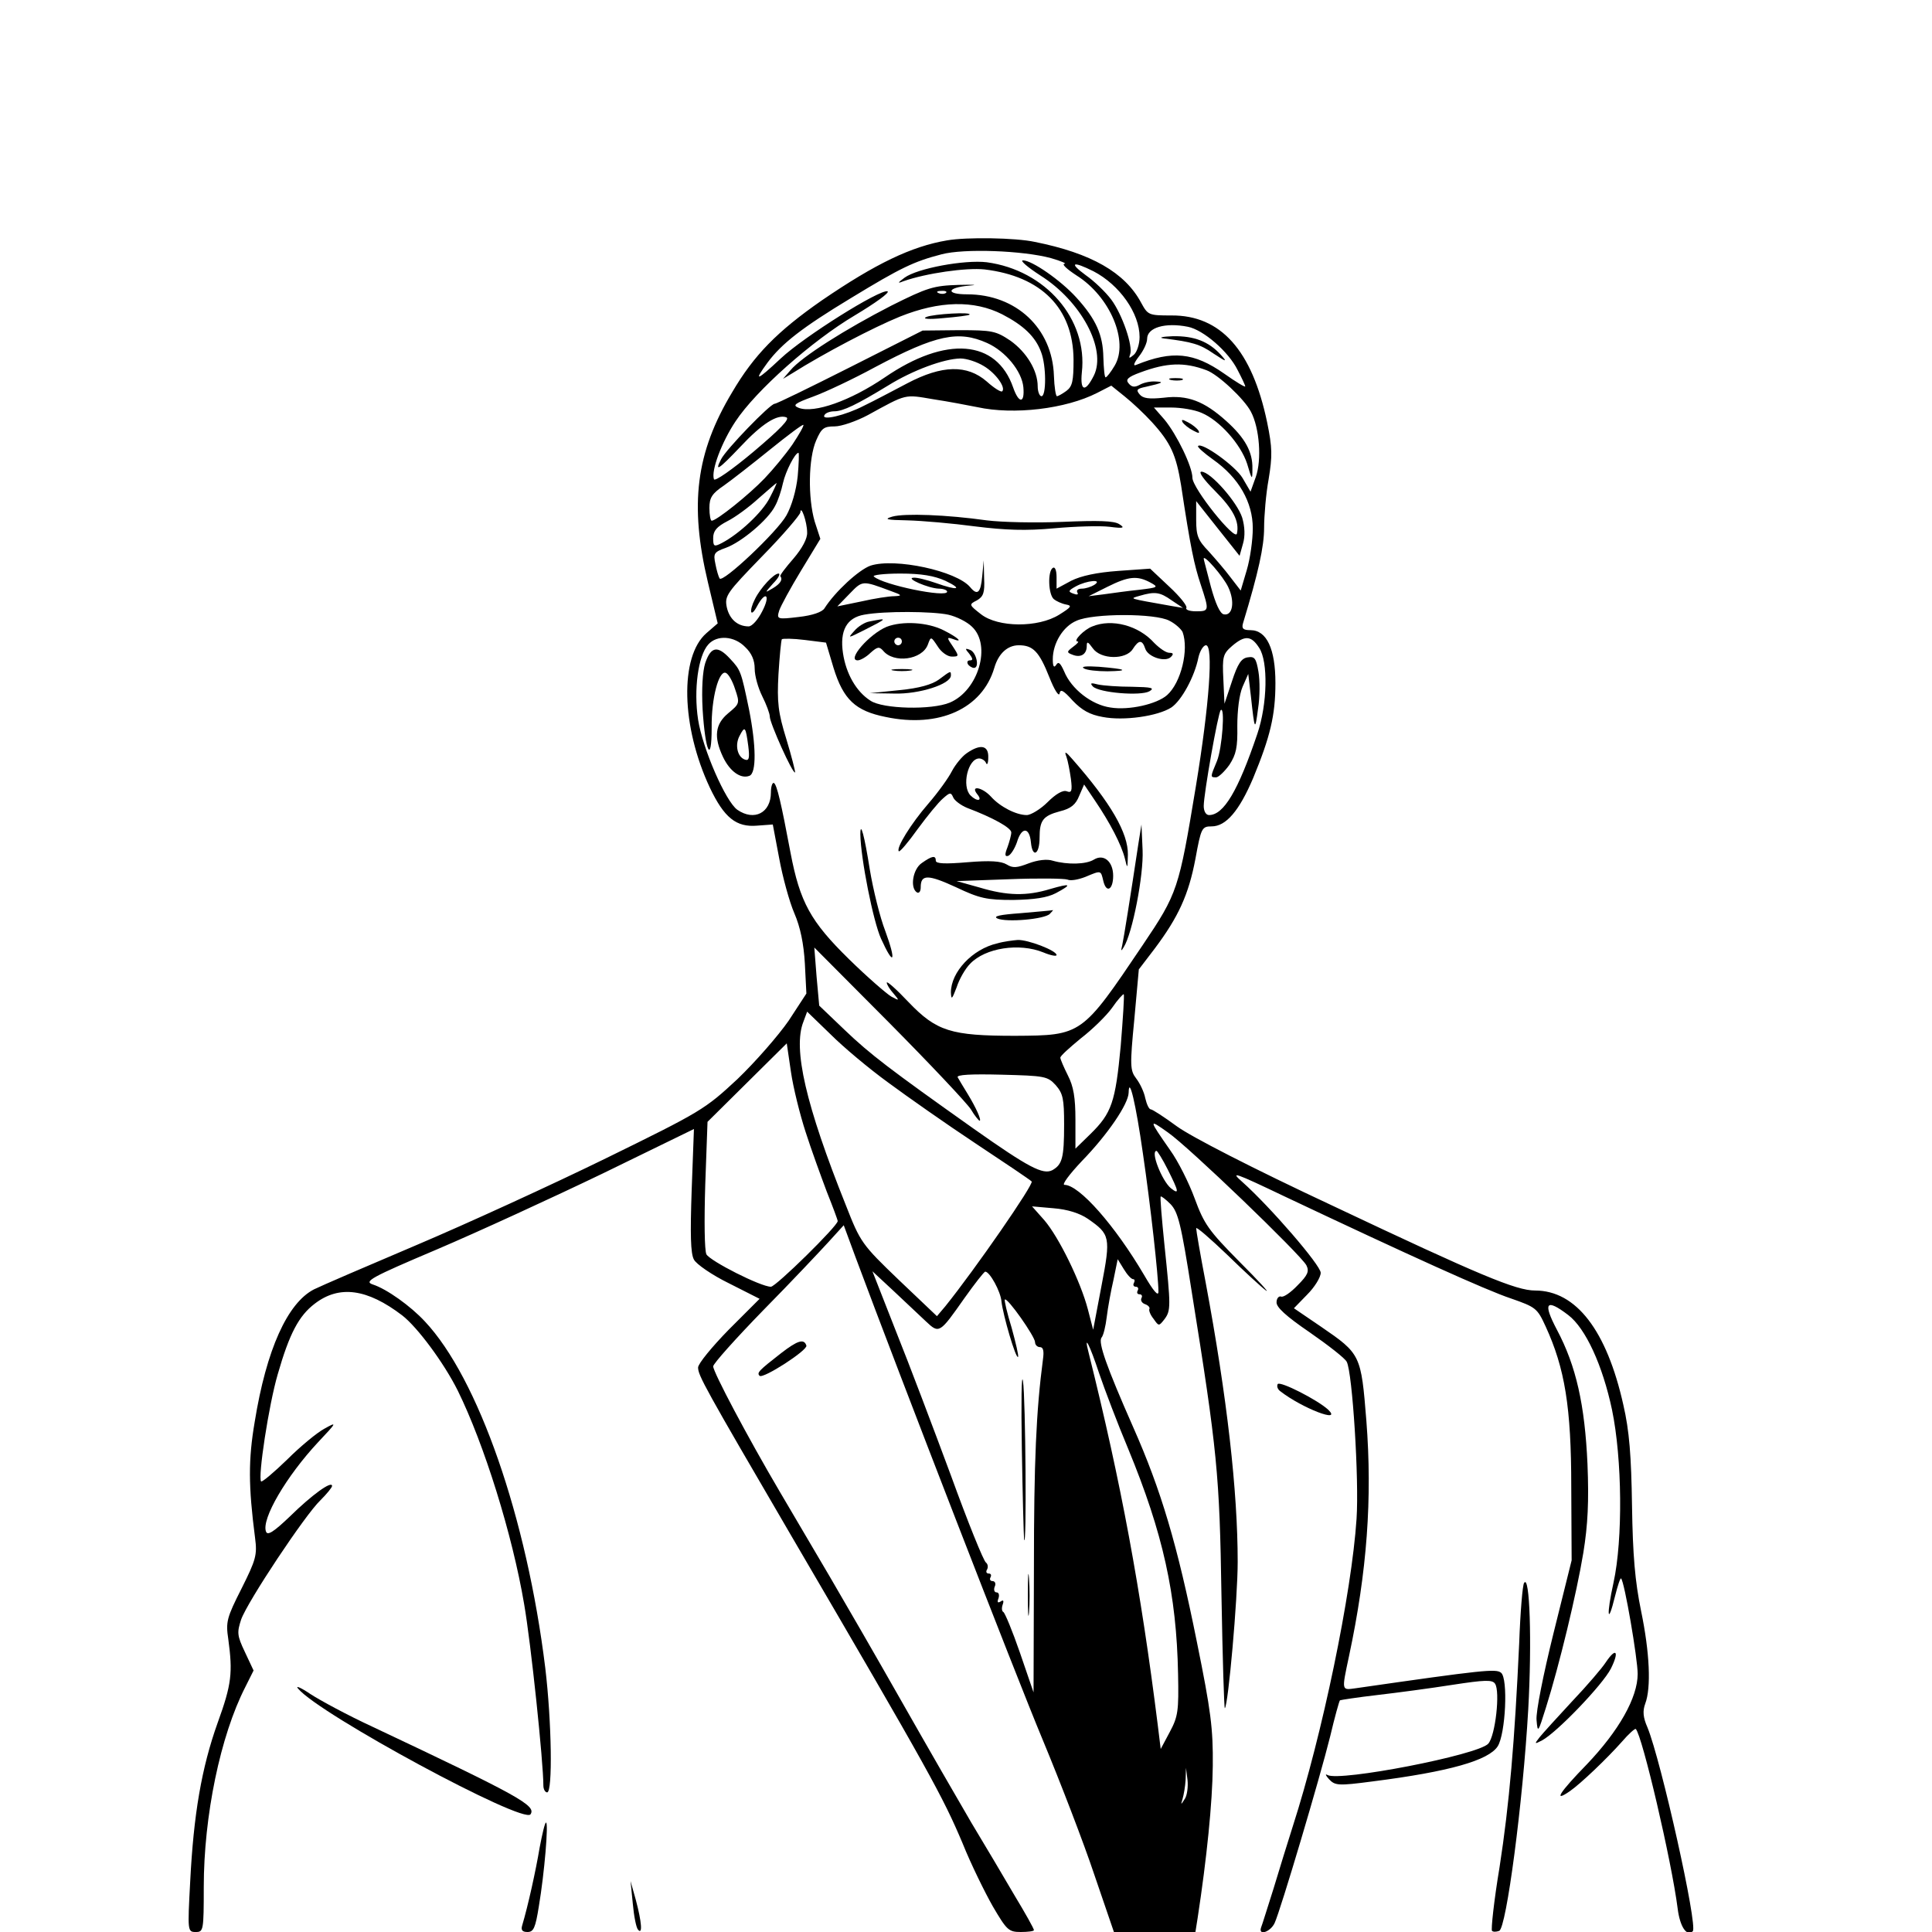 <?xml version="1.0" standalone="no"?>
<!DOCTYPE svg PUBLIC "-//W3C//DTD SVG 20010904//EN"
 "http://www.w3.org/TR/2001/REC-SVG-20010904/DTD/svg10.dtd">
<svg version="1.0" xmlns="http://www.w3.org/2000/svg"
 width="512pt" height="512pt" viewBox="0 0 512 512"
 preserveAspectRatio="xMidYMid meet">
<g transform="translate(0,512) scale(0.1,-0.1)"
fill="#000000" stroke="none">
<path d="M2510 4483 c-95 -16 -190 -62 -332 -159 -118 -82 -180 -145 -238
-244 -96 -160 -113 -297 -64 -503 l26 -109 -30 -26 c-71 -62 -67 -247 9 -409
38 -80 70 -106 126 -101 l41 3 17 -90 c9 -49 27 -115 40 -145 16 -37 25 -81
28 -134 l4 -79 -47 -72 c-27 -39 -88 -109 -136 -155 -86 -80 -96 -86 -349
-210 -143 -70 -368 -173 -500 -229 -132 -56 -255 -109 -273 -118 -70 -36 -126
-159 -157 -351 -17 -100 -17 -169 1 -308 6 -45 2 -58 -36 -134 -39 -77 -42
-88 -35 -134 12 -89 9 -119 -28 -221 -43 -120 -64 -244 -73 -422 -7 -131 -7
-133 15 -133 20 0 21 4 21 119 0 189 44 401 110 530 l22 44 -23 49 c-21 44
-21 52 -10 86 17 48 170 278 210 316 17 17 31 34 31 38 0 15 -53 -23 -112 -81
-43 -41 -59 -51 -63 -40 -13 33 54 147 138 237 50 53 51 55 17 36 -19 -10 -64
-47 -99 -82 -35 -34 -66 -60 -69 -58 -9 10 20 202 44 284 31 108 56 155 98
187 65 50 139 40 232 -31 40 -31 110 -125 147 -199 70 -142 145 -382 176 -566
18 -103 51 -418 51 -481 0 -10 5 -18 10 -18 15 0 12 188 -5 330 -49 399 -178
768 -319 918 -38 41 -101 86 -138 98 -24 8 -7 18 170 93 108 46 306 137 439
201 l242 118 -6 -162 c-4 -116 -3 -168 6 -184 6 -12 48 -41 93 -63 l81 -41
-82 -82 c-44 -45 -81 -90 -81 -100 0 -21 17 -52 247 -446 369 -631 401 -690
454 -815 22 -55 59 -130 80 -167 37 -63 42 -68 74 -68 19 0 35 2 35 5 0 4 -23
45 -52 93 -28 48 -79 134 -114 192 -34 58 -117 202 -184 320 -67 118 -153 267
-190 330 -37 63 -97 165 -133 226 -86 146 -177 318 -177 333 0 7 60 74 133
149 74 75 151 157 173 181 l40 44 31 -84 c118 -317 425 -1109 496 -1279 47
-113 109 -274 137 -358 l52 -152 108 0 108 0 6 38 c24 157 39 304 40 402 1 99
-5 146 -42 328 -52 259 -95 403 -169 570 -71 161 -93 224 -84 237 5 5 11 30
14 55 3 25 11 69 18 99 l11 54 16 -26 c9 -15 20 -27 25 -27 4 0 5 -4 2 -10 -3
-5 -1 -10 5 -10 6 0 8 -5 5 -10 -3 -6 -1 -10 5 -10 6 0 8 -5 5 -10 -3 -6 1
-13 9 -16 9 -3 14 -9 12 -13 -2 -3 2 -15 11 -26 14 -20 14 -20 29 -1 17 23 17
33 0 196 -7 69 -12 127 -10 129 1 2 13 -7 26 -20 20 -21 28 -52 56 -231 68
-424 74 -485 79 -806 3 -167 7 -301 9 -299 9 9 34 290 34 388 0 187 -28 436
-85 741 -14 73 -25 137 -25 143 0 5 37 -27 83 -71 45 -44 91 -86 102 -94 11
-8 -21 27 -71 77 -81 82 -93 99 -118 167 -15 41 -44 99 -65 128 -57 82 -58 84
-6 47 55 -38 351 -323 367 -352 8 -16 4 -26 -23 -53 -18 -19 -38 -33 -44 -30
-6 2 -12 -5 -12 -15 -1 -13 25 -37 88 -80 49 -34 94 -69 98 -78 15 -28 33
-312 26 -416 -13 -198 -91 -573 -169 -815 -13 -41 -36 -115 -51 -165 -16 -50
-30 -96 -33 -103 -8 -23 25 -12 36 12 16 35 120 385 147 494 12 51 24 94 26
96 2 1 47 8 99 14 52 6 142 18 199 27 85 13 106 14 113 3 14 -20 1 -138 -18
-159 -27 -30 -394 -101 -426 -83 -7 4 -5 -1 4 -11 16 -17 24 -18 115 -6 205
26 308 56 332 93 21 33 28 180 9 195 -13 11 -45 8 -385 -41 -38 -5 -38 -9 -18
85 48 225 62 418 46 624 -14 175 -15 177 -120 249 l-72 49 35 36 c20 20 36 46
36 58 0 20 -134 175 -208 241 -33 29 -21 25 113 -39 330 -156 533 -248 599
-270 66 -23 70 -26 92 -74 51 -111 68 -214 68 -425 l1 -195 -48 -193 c-27
-109 -47 -209 -45 -230 3 -36 4 -34 25 33 35 111 81 301 99 410 12 74 15 136
11 235 -7 157 -30 260 -81 356 -38 72 -29 84 30 39 46 -35 91 -133 116 -251
27 -130 29 -344 4 -458 -19 -86 -16 -118 4 -36 7 28 14 49 16 47 9 -8 44 -213
44 -253 0 -63 -50 -151 -135 -240 -72 -74 -90 -102 -45 -71 29 20 99 87 138
131 18 21 35 36 37 34 17 -17 95 -350 111 -476 6 -48 24 -75 40 -60 14 14 -84
452 -120 540 -12 27 -13 44 -6 63 16 42 12 135 -11 246 -16 78 -22 147 -24
279 -2 132 -7 198 -23 267 -44 197 -125 303 -234 303 -50 0 -146 40 -535 224
-214 100 -377 184 -414 211 -34 25 -65 45 -69 45 -5 0 -11 13 -15 30 -3 16
-14 39 -24 52 -16 21 -17 33 -5 156 l12 133 42 55 c63 84 90 143 108 238 15
82 17 86 43 86 38 0 73 41 110 128 45 109 59 166 59 252 0 90 -23 140 -66 140
-19 0 -24 4 -20 18 41 135 56 204 56 253 0 32 5 91 12 129 10 61 10 83 -4 151
-40 191 -123 284 -254 283 -60 0 -62 1 -80 34 -43 80 -132 131 -282 161 -51
11 -180 13 -232 4z m275 -47 c28 -8 43 -15 36 -15 -8 -1 6 -14 32 -31 89 -56
139 -175 101 -239 -10 -17 -21 -31 -24 -31 -3 0 -5 24 -6 53 -1 59 -19 101
-72 159 -41 45 -117 98 -141 98 -9 0 12 -18 46 -40 108 -68 176 -195 142 -265
-23 -46 -37 -42 -32 8 16 141 -96 271 -252 292 -59 7 -184 -16 -218 -41 -19
-14 -19 -16 -2 -9 60 21 165 36 214 31 151 -18 235 -103 236 -239 0 -57 -3
-71 -19 -83 -11 -8 -22 -14 -25 -14 -3 0 -7 24 -8 54 -4 126 -100 216 -230
216 -58 0 -54 18 5 23 26 2 14 3 -27 2 -67 -2 -83 -7 -179 -55 -121 -62 -238
-136 -267 -171 l-20 -23 25 15 c84 53 216 122 285 150 105 42 196 44 271 6 56
-29 88 -59 103 -100 14 -36 14 -117 1 -117 -5 0 -10 12 -10 26 0 42 -29 90
-72 121 -39 26 -48 28 -137 28 l-96 -1 -192 -97 c-105 -53 -195 -97 -200 -97
-12 0 -129 -121 -142 -147 -18 -35 -7 -28 51 33 57 61 98 87 122 78 10 -4 -16
-31 -87 -91 -56 -47 -103 -80 -105 -73 -8 23 21 99 57 153 54 82 203 214 316
281 55 33 94 61 87 64 -20 6 -220 -119 -283 -178 -64 -60 -73 -63 -35 -11 38
51 92 93 221 171 133 81 167 97 240 116 60 16 216 10 290 -10z m113 -35 c69
-36 122 -111 122 -174 0 -19 -7 -40 -15 -47 -13 -11 -14 -10 -10 1 8 22 -21
106 -50 145 -15 20 -45 49 -68 65 -45 33 -35 38 21 10z m-391 -57 c-3 -3 -12
-4 -19 -1 -8 3 -5 6 6 6 11 1 17 -2 13 -5z m641 -90 c41 -8 108 -66 132 -115
11 -21 20 -40 20 -43 0 -3 -25 12 -56 34 -80 56 -137 62 -233 23 -9 -4 -6 5 7
22 12 15 22 36 22 47 0 30 48 44 108 32z m-532 -43 c49 -22 92 -75 96 -117 4
-44 -12 -44 -27 -1 -44 127 -178 138 -340 27 -91 -62 -187 -96 -228 -81 -18 7
-11 12 38 30 33 12 107 47 164 78 162 86 221 98 297 64z m-9 -61 c32 -19 59
-57 49 -67 -3 -3 -21 8 -41 26 -52 45 -118 44 -211 -5 -38 -20 -89 -47 -114
-59 -50 -26 -115 -41 -105 -25 3 6 15 10 26 10 23 0 60 18 142 68 66 41 148
71 192 72 17 0 44 -9 62 -20z m590 -11 c31 -11 101 -77 118 -110 23 -43 29
-128 13 -173 l-14 -39 -21 36 c-19 32 -108 96 -118 85 -3 -2 16 -19 40 -36 68
-48 105 -113 105 -182 0 -31 -7 -81 -16 -111 l-16 -54 -27 35 c-14 19 -41 50
-58 69 -28 29 -33 41 -33 83 l0 50 57 -72 58 -73 9 32 c6 20 5 45 -2 69 -13
41 -84 122 -108 122 -9 0 6 -21 35 -50 49 -49 66 -82 59 -114 -4 -22 -118 120
-118 148 0 29 -41 114 -74 154 l-28 32 46 0 c26 0 62 -6 80 -14 48 -20 104
-83 121 -135 13 -44 14 -45 14 -13 1 44 -19 81 -69 126 -59 53 -103 70 -166
62 -39 -4 -55 -2 -64 9 -10 12 -7 15 17 20 44 10 50 13 25 14 -13 1 -32 -3
-42 -9 -13 -7 -21 -6 -29 4 -9 10 -2 17 31 29 70 26 116 28 175 6z m-144 -138
c50 -55 64 -87 77 -167 25 -166 35 -212 52 -263 23 -70 23 -71 -13 -71 -16 0
-28 4 -25 9 3 5 -17 30 -45 56 l-51 48 -85 -6 c-56 -4 -98 -13 -124 -26 l-39
-21 0 31 c0 17 -4 28 -10 24 -14 -9 -12 -71 3 -83 6 -5 21 -12 32 -14 17 -3
14 -7 -18 -27 -56 -35 -162 -34 -207 1 -32 25 -33 26 -11 37 17 10 21 20 19
59 l-1 47 -4 -42 c-4 -45 -13 -52 -32 -29 -36 43 -199 78 -264 57 -31 -11 -94
-69 -122 -113 -6 -10 -32 -19 -68 -23 -58 -7 -59 -6 -52 17 4 12 30 60 58 106
l51 84 -15 46 c-18 62 -17 167 4 215 14 32 20 37 49 37 18 0 58 14 88 30 104
57 96 55 173 42 40 -6 92 -16 117 -21 96 -21 234 -5 318 38 l37 19 36 -29 c20
-16 52 -46 72 -68z m-953 -59 c-18 -26 -51 -66 -74 -90 -40 -42 -127 -112
-140 -112 -3 0 -6 15 -6 34 0 27 7 38 38 59 20 14 75 57 122 95 47 38 87 68
89 66 2 -2 -11 -25 -29 -52z m14 -84 c-4 -38 -16 -79 -30 -104 -24 -43 -169
-180 -177 -167 -3 5 -8 22 -11 38 -6 28 -4 32 27 43 42 15 113 75 131 111 8
14 17 42 21 61 7 31 32 80 41 80 2 0 1 -28 -2 -62z m-74 -57 c-19 -38 -81 -96
-127 -120 -21 -11 -23 -9 -23 13 0 19 9 30 38 45 20 10 57 37 82 60 25 22 46
40 48 41 1 0 -7 -18 -18 -39z m99 -92 c1 -16 -13 -42 -36 -69 -21 -24 -37 -45
-35 -47 7 -9 0 -20 -20 -32 -22 -13 -22 -13 1 13 14 14 20 26 14 26 -12 0 -47
-37 -62 -67 -17 -33 -12 -52 5 -20 23 43 37 31 14 -13 -11 -22 -27 -40 -36
-40 -29 0 -51 19 -58 51 -6 30 0 38 94 135 55 56 100 109 101 116 1 22 18 -25
18 -53z m1116 -145 c18 -38 12 -77 -12 -72 -10 2 -22 29 -34 73 -10 39 -19 72
-19 74 -1 14 52 -47 65 -75z m-750 17 c48 -23 34 -27 -25 -6 -23 8 -50 15 -59
14 -23 -1 39 -28 67 -29 12 0 22 -4 22 -8 0 -17 -170 18 -194 40 -6 4 26 8 70
8 56 0 90 -6 119 -19z m544 -5 c22 -12 20 -13 -30 -19 -30 -3 -72 -9 -94 -12
l-40 -5 50 25 c56 28 79 30 114 11z m-689 -22 c31 -11 32 -13 10 -14 -14 0
-53 -6 -88 -14 l-63 -13 33 34 c34 35 33 35 108 7z m540 16 c-8 -5 -23 -10
-33 -10 -10 0 -15 -4 -12 -10 4 -6 -1 -7 -11 -3 -14 5 -13 8 7 19 29 16 73 20
49 4z m205 -41 l30 -20 -30 5 c-118 21 -112 19 -85 27 41 12 54 10 85 -12z
m-592 -38 c22 -5 50 -19 63 -32 52 -49 17 -169 -59 -201 -48 -20 -177 -17
-210 5 -38 24 -65 72 -73 126 -9 60 10 94 56 102 54 10 181 9 223 0z m586 -16
c16 -8 31 -22 35 -30 17 -47 -4 -134 -41 -167 -27 -24 -101 -41 -150 -33 -50
7 -104 49 -123 96 -10 22 -15 27 -21 17 -6 -9 -9 -4 -9 15 0 42 27 87 63 102
44 20 209 20 246 0z m-1124 -70 c17 -16 25 -35 25 -57 0 -19 9 -51 20 -73 11
-22 20 -46 20 -54 0 -17 61 -153 67 -148 1 2 -9 42 -23 88 -22 71 -25 98 -21
172 3 48 7 90 9 93 3 2 30 2 61 -2 l56 -7 20 -67 c26 -84 58 -114 138 -130
142 -30 256 22 288 130 11 38 35 60 65 60 38 0 54 -17 81 -85 13 -33 25 -52
27 -43 2 13 10 9 35 -19 24 -25 45 -37 79 -43 56 -11 146 2 182 25 27 18 62
82 72 133 4 17 13 32 20 32 20 0 9 -157 -27 -375 -45 -272 -48 -282 -141 -420
-161 -239 -161 -239 -338 -240 -170 0 -208 12 -282 89 -32 34 -58 57 -58 52 0
-5 8 -18 18 -29 16 -19 16 -20 -6 -8 -12 7 -63 51 -112 99 -102 100 -130 151
-155 282 -25 133 -36 180 -44 185 -4 2 -8 -9 -8 -25 0 -54 -44 -77 -89 -46
-31 22 -92 162 -104 239 -12 79 0 169 27 199 23 26 69 23 98 -7z m1362 -2 c24
-36 22 -149 -5 -228 -51 -151 -89 -215 -128 -215 -8 0 -14 10 -14 24 0 32 38
247 45 254 12 12 4 -101 -10 -135 -18 -43 -18 -43 -2 -43 6 0 22 15 35 33 18
28 22 46 21 103 0 41 5 83 14 104 l15 34 7 -59 c10 -92 11 -94 19 -33 5 31 5
75 1 98 -6 35 -10 41 -28 38 -17 -2 -27 -17 -42 -63 l-20 -60 -3 65 c-3 60 -1
67 23 88 34 29 51 28 72 -5z m-764 -1223 c10 -17 21 -30 23 -30 6 0 -9 34 -31
70 -12 19 -24 40 -27 45 -4 7 36 9 115 7 116 -3 123 -4 145 -28 19 -22 22 -36
22 -104 0 -89 -5 -106 -31 -121 -25 -13 -63 7 -209 110 -223 158 -274 197
-341 261 l-68 65 -7 77 -6 77 198 -199 c109 -110 207 -214 217 -230z m397 168
c-14 -149 -24 -178 -80 -233 l-40 -39 0 77 c0 58 -5 88 -20 117 -11 22 -20 43
-20 47 0 5 25 27 54 51 30 23 68 60 83 81 15 22 30 38 31 36 2 -2 -2 -63 -8
-137z m-616 -97 c50 -37 154 -110 231 -161 77 -51 144 -96 149 -101 7 -6 -150
-233 -229 -331 l-22 -26 -101 96 c-98 94 -102 100 -140 197 -107 267 -141 416
-113 487 l10 27 62 -60 c34 -34 102 -91 153 -128z m-219 -131 c15 -47 41 -118
56 -158 16 -40 29 -75 29 -78 0 -13 -164 -174 -177 -174 -27 0 -161 68 -171
86 -5 11 -6 88 -3 185 l6 166 105 104 105 104 11 -75 c6 -42 24 -114 39 -160z
m894 -58 c20 -136 41 -325 41 -365 0 -14 -13 1 -38 44 -77 131 -172 239 -211
239 -8 0 13 28 46 63 69 71 123 151 124 181 1 47 19 -28 38 -162z m66 -42 c29
-58 31 -67 8 -49 -24 20 -55 99 -38 99 2 0 16 -22 30 -50z m-212 -130 c59 -41
61 -48 36 -178 l-22 -116 -14 54 c-19 73 -77 192 -116 237 l-32 36 57 -5 c37
-3 69 -13 91 -28z m-429 -272 c35 -33 36 -32 102 62 27 38 52 70 55 70 12 0
41 -53 43 -79 4 -36 38 -153 44 -147 2 3 -6 37 -17 77 -12 39 -20 73 -18 75 6
7 80 -98 80 -113 0 -7 6 -13 13 -13 9 0 11 -11 8 -32 -18 -137 -24 -270 -24
-555 l-1 -328 -36 105 c-20 58 -40 106 -44 108 -4 2 -5 10 -2 19 4 11 2 14 -5
9 -8 -5 -10 -2 -6 8 3 9 1 16 -5 16 -6 0 -8 7 -5 15 4 8 1 15 -6 15 -6 0 -8 5
-5 10 3 6 1 10 -5 10 -6 0 -8 5 -4 11 3 6 2 14 -3 18 -6 3 -48 107 -93 231
-46 124 -111 296 -146 383 l-62 158 57 -53 c31 -29 69 -65 85 -80z m459 -138
c14 -41 48 -131 77 -200 92 -223 128 -385 132 -596 2 -98 0 -113 -22 -154
l-24 -45 -8 65 c-45 359 -97 640 -183 985 -14 54 3 21 28 -55z m227 -1127
c-11 -17 -11 -17 -6 0 3 10 7 33 8 50 l1 32 4 -32 c2 -18 -1 -41 -7 -50z"/>
<path d="M2455 4280 c-12 -5 5 -7 45 -3 36 3 67 7 69 9 9 8 -95 2 -114 -6z"/>
<path d="M3085 4223 c74 -9 95 -15 131 -40 35 -23 37 -23 19 -3 -32 35 -70 50
-127 49 -29 -1 -39 -4 -23 -6z"/>
<path d="M3103 4113 c9 -2 23 -2 30 0 6 3 -1 5 -18 5 -16 0 -22 -2 -12 -5z"/>
<path d="M3134 4001 c4 -6 16 -16 28 -22 15 -8 18 -8 14 0 -4 6 -16 16 -28 22
-15 8 -18 8 -14 0z"/>
<path d="M2365 3751 c-24 -7 -16 -9 40 -10 39 -1 119 -8 179 -16 80 -10 135
-12 210 -5 55 5 121 7 146 4 38 -5 42 -3 26 7 -14 9 -56 10 -150 6 -72 -3
-162 -1 -201 4 -107 15 -217 19 -250 10z"/>
<path d="M2304 3473 c-12 -2 -30 -13 -40 -25 -18 -20 -18 -20 26 2 63 32 64
33 14 23z"/>
<path d="M2350 3459 c-46 -19 -107 -89 -77 -89 7 0 23 9 34 20 18 16 23 17 33
6 28 -35 104 -25 119 16 8 22 8 22 26 -5 9 -15 26 -27 37 -27 20 0 20 1 3 27
-16 23 -16 25 -1 20 31 -12 16 3 -24 23 -42 21 -108 25 -150 9z m40 -39 c0 -5
-4 -10 -10 -10 -5 0 -10 5 -10 10 0 6 5 10 10 10 6 0 10 -4 10 -10z"/>
<path d="M2569 3387 c9 -12 10 -17 2 -17 -7 0 -9 -4 -6 -10 3 -5 11 -10 16
-10 16 0 6 43 -11 48 -13 5 -13 3 -1 -11z"/>
<path d="M2368 3343 c12 -2 32 -2 45 0 12 2 2 4 -23 4 -25 0 -35 -2 -22 -4z"/>
<path d="M2488 3319 c-18 -13 -52 -23 -105 -28 l-78 -8 65 -1 c66 -2 150 25
150 48 0 13 0 13 -32 -11z"/>
<path d="M2895 3460 c-22 -8 -53 -40 -39 -40 4 0 -1 -6 -12 -14 -17 -13 -18
-15 -2 -21 22 -9 38 1 38 23 0 13 3 12 16 -6 21 -30 88 -31 106 -2 16 25 25
25 33 1 7 -22 53 -37 68 -22 8 8 6 11 -4 11 -9 0 -26 12 -40 26 -42 47 -113
65 -164 44z"/>
<path d="M2872 3349 c7 -5 36 -8 63 -8 60 1 50 6 -23 12 -32 2 -48 1 -40 -4z"/>
<path d="M2896 3301 c16 -17 127 -26 150 -13 15 9 6 11 -46 12 -36 0 -76 3
-90 6 -19 5 -22 4 -14 -5z"/>
<path d="M1869 3363 c-7 -22 -10 -69 -7 -123 7 -113 24 -148 24 -48 -1 78 19
151 37 145 7 -2 18 -21 25 -43 13 -38 12 -39 -18 -64 -35 -29 -39 -63 -14
-116 18 -38 47 -59 70 -50 19 7 18 80 -1 176 -21 101 -22 104 -50 134 -33 36
-51 33 -66 -11z m114 -220 c4 -32 2 -40 -9 -36 -20 7 -27 39 -14 63 14 27 16
25 23 -27z"/>
<path d="M2562 3124 c-12 -8 -30 -30 -39 -47 -9 -18 -37 -57 -63 -87 -46 -53
-86 -118 -78 -126 3 -2 25 24 50 59 25 34 55 71 67 81 18 16 21 17 27 3 3 -8
20 -21 37 -28 69 -26 117 -53 117 -65 0 -7 -5 -25 -10 -39 -8 -20 -7 -26 2
-23 7 3 17 19 23 36 12 41 33 41 37 0 4 -43 23 -33 23 12 0 46 9 58 54 70 29
7 42 18 51 41 l13 30 29 -43 c40 -59 70 -117 79 -153 7 -29 7 -28 8 10 1 57
-45 137 -147 253 -18 21 -22 22 -16 7 4 -11 9 -38 12 -59 4 -32 2 -38 -11 -33
-10 4 -29 -7 -51 -29 -18 -18 -44 -34 -55 -34 -28 0 -71 22 -95 49 -23 25 -56
31 -36 6 15 -18 -1 -20 -18 -3 -24 24 -7 98 23 98 7 0 16 -6 18 -12 3 -7 6 -1
6 15 1 32 -21 36 -57 11z"/>
<path d="M3017 2885 c-22 -146 -39 -252 -43 -270 -4 -16 -3 -17 4 -5 23 36 53
191 50 257 l-3 68 -8 -50z"/>
<path d="M2280 2909 c1 -64 34 -231 55 -277 34 -75 41 -61 11 21 -14 36 -32
109 -41 163 -14 89 -25 130 -25 93z"/>
<path d="M2443 2833 c-24 -16 -32 -66 -13 -78 6 -3 10 3 10 14 0 34 19 34 93
0 63 -30 82 -34 152 -34 56 1 90 6 113 18 45 24 40 27 -15 11 -62 -19 -114
-18 -187 4 l-61 17 140 5 c77 3 146 2 154 -1 8 -4 29 0 47 7 43 18 41 18 48
-11 8 -33 26 -23 26 14 0 38 -25 59 -51 43 -21 -13 -70 -14 -109 -3 -15 5 -40
2 -64 -7 -31 -12 -42 -13 -58 -3 -15 9 -44 11 -104 6 -59 -5 -84 -4 -84 4 0
15 -10 13 -37 -6z"/>
<path d="M2705 2700 c-55 -4 -74 -8 -62 -14 24 -11 125 -2 139 12 7 7 10 11 8
10 -3 -1 -41 -4 -85 -8z"/>
<path d="M2643 2620 c-66 -15 -123 -76 -123 -130 1 -21 3 -18 15 13 7 22 23
50 36 63 40 42 130 56 194 30 19 -8 35 -11 35 -7 0 12 -76 41 -103 40 -12 -1
-37 -4 -54 -9z"/>
<path d="M2708 1280 c2 -124 5 -232 6 -240 7 -32 4 377 -3 420 -4 25 -5 -56
-3 -180z"/>
<path d="M2724 895 c0 -49 1 -71 3 -48 2 23 2 64 0 90 -2 26 -3 8 -3 -42z"/>
<path d="M2070 1534 c-59 -46 -65 -52 -57 -60 9 -9 128 68 124 80 -6 19 -23
14 -67 -20z"/>
<path d="M3386 1452 c-3 -6 0 -14 7 -19 58 -45 165 -86 127 -49 -28 26 -128
77 -134 68z"/>
<path d="M4039 925 c-4 -5 -10 -77 -13 -160 -12 -260 -26 -425 -52 -593 -15
-90 -23 -166 -20 -169 3 -3 11 -3 19 0 19 7 63 341 77 587 10 180 4 360 -11
335z"/>
<path d="M4255 714 c-9 -14 -49 -61 -89 -103 -39 -42 -78 -85 -86 -95 -14 -18
-14 -19 7 -8 40 22 160 147 182 190 23 46 14 58 -14 16z"/>
<path d="M790 645 c56 -68 599 -361 616 -333 15 23 -27 47 -419 232 -65 30
-139 70 -165 87 -25 17 -40 23 -32 14z"/>
<path d="M1430 223 c-10 -60 -31 -155 -46 -205 -4 -13 0 -18 14 -18 16 0 21
11 30 68 15 89 26 222 19 222 -3 0 -10 -30 -17 -67z"/>
<path d="M1677 75 c3 -33 9 -64 14 -69 12 -14 10 19 -6 79 l-14 50 6 -60z"/>
</g>
</svg>